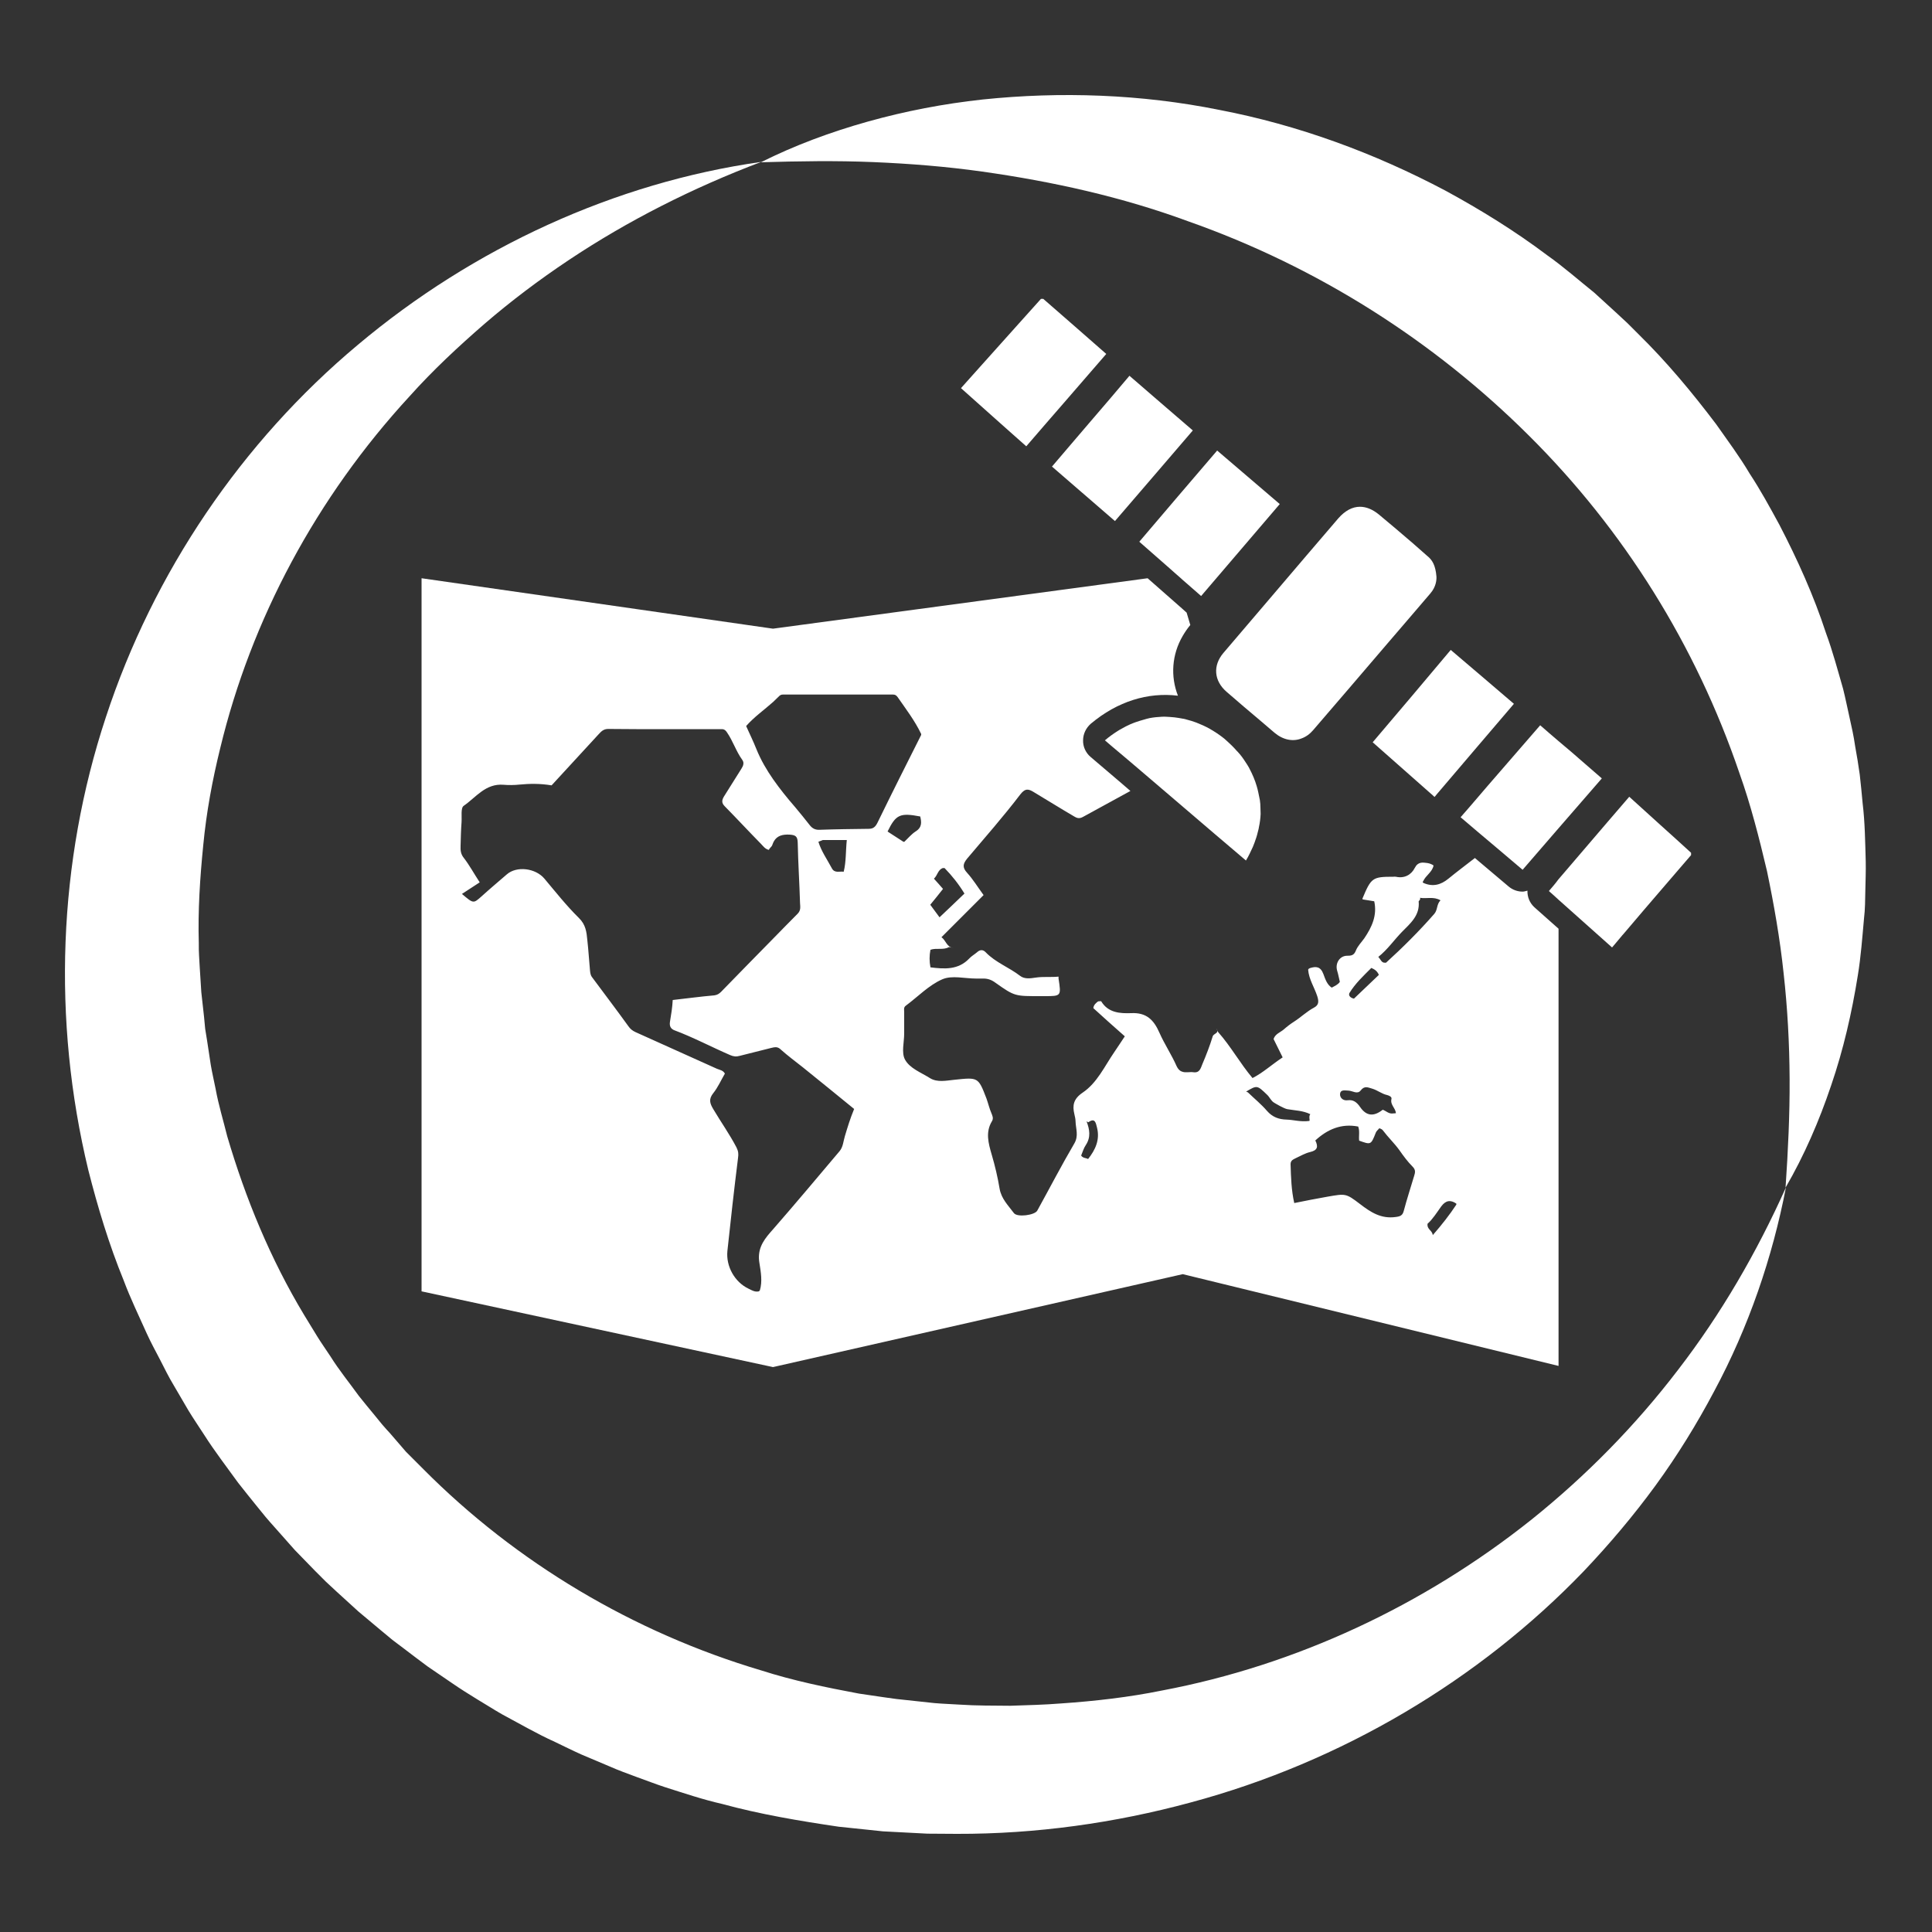 <?xml version="1.0" encoding="utf-8"?>
<!-- Generator: Adobe Illustrator 28.1.0, SVG Export Plug-In . SVG Version: 6.00 Build 0)  -->
<svg version="1.1" id="Livello_2" xmlns="http://www.w3.org/2000/svg" xmlns:xlink="http://www.w3.org/1999/xlink" x="0px" y="0px"
	 viewBox="0 0 100 100" style="enable-background:new 0 0 100 100;" xml:space="preserve">
<rect x="0" y="0" width="100" height="100" fill="#333333" stroke="none"/>
<style type="text/css">
	.st0{fill:#FFFFFF;}
</style>
<g>
	<path class="st0" d="M21.82,29.93v36.91l18.19,3.92l21.21-4.81l19.45,4.75V48.07l-1.25-1.11c-0.25-0.23-0.37-0.54-0.36-0.86
		c-0.08,0.02-0.17,0.05-0.25,0.05c-0.26,0-0.52-0.09-0.73-0.27l-1.74-1.47c-0.46,0.36-0.92,0.7-1.37,1.07
		c-0.39,0.32-0.8,0.43-1.27,0.23c-0.11-0.05-0.04-0.09-0.04-0.09c0.13-0.31,0.47-0.47,0.54-0.82c0,0-0.09-0.09-0.32-0.13
		c-0.24-0.03-0.48-0.08-0.65,0.25c-0.18,0.36-0.54,0.56-0.98,0.46c-0.04-0.01-0.09,0-0.14,0c-1.07,0-1.14,0.05-1.59,1.13
		c-0.02,0.04,0.05,0.05,0.05,0.05c0.19,0.03,0.38,0.06,0.56,0.09c0.16,0.73-0.12,1.33-0.51,1.91c-0.15,0.21-0.35,0.41-0.44,0.64
		c-0.1,0.26-0.25,0.27-0.47,0.27c-0.37,0.01-0.61,0.39-0.5,0.77c0.06,0.19,0.09,0.38,0.14,0.58c-0.1,0.15-0.26,0.21-0.42,0.3
		c-0.25-0.16-0.34-0.46-0.43-0.7c-0.15-0.4-0.38-0.41-0.7-0.31c-0.09,0.03-0.09,0.09-0.09,0.09c0.04,0.49,0.32,0.9,0.47,1.36
		c0.09,0.28,0.08,0.46-0.16,0.59c-0.38,0.2-0.68,0.5-1.04,0.73c-0.19,0.12-0.37,0.26-0.54,0.41c-0.18,0.15-0.44,0.23-0.52,0.49
		c0.16,0.32,0.31,0.63,0.47,0.95c-0.55,0.36-1.01,0.79-1.56,1.07c-0.65-0.77-1.12-1.64-1.78-2.38l-0.09-0.18
		c0.18,0.24-0.15,0.25-0.19,0.4c-0.15,0.49-0.34,0.98-0.54,1.45c-0.08,0.19-0.13,0.45-0.45,0.41c-0.18-0.03-0.38,0.03-0.56-0.02
		c-0.12-0.03-0.23-0.11-0.32-0.3c-0.26-0.59-0.63-1.14-0.89-1.73c-0.29-0.66-0.67-1.05-1.46-1.01c-0.56,0.02-1.19-0.01-1.55-0.61
		c-0.01-0.02-0.09,0-0.16,0c-0.11,0.08-0.23,0.18-0.25,0.35c0.54,0.49,1.07,0.97,1.63,1.46c-0.19,0.28-0.36,0.55-0.54,0.81
		c-0.51,0.74-0.89,1.6-1.65,2.11c-0.47,0.32-0.53,0.66-0.42,1.11c0.03,0.12,0.06,0.27,0.06,0.37c0.01,0.38,0.17,0.74-0.06,1.14
		c-0.67,1.14-1.28,2.32-1.92,3.48c-0.13,0.24-1.04,0.36-1.21,0.13c-0.29-0.39-0.65-0.74-0.74-1.26c-0.1-0.6-0.24-1.19-0.41-1.77
		c-0.17-0.58-0.33-1.16,0.01-1.72c0.1-0.16,0.02-0.3-0.02-0.41c-0.11-0.25-0.17-0.52-0.26-0.77c-0.43-1.12-0.43-1.1-1.67-0.97
		c-0.41,0.04-0.88,0.15-1.26-0.09c-0.46-0.29-1.04-0.5-1.29-0.96c-0.19-0.36-0.04-0.89-0.04-1.34c0-0.38,0-0.76,0-1.13
		c0-0.11-0.04-0.23,0.09-0.32c0.62-0.46,1.19-1.06,1.88-1.36c0.5-0.22,1.16-0.04,1.75-0.04c0.11,0,0.21,0,0.32,0
		c0.26-0.01,0.46,0.05,0.69,0.22c1,0.71,1.01,0.69,2.35,0.69c0.06,0,0.12,0,0.18,0c0.87,0,0.87,0,0.73-0.91c0-0.01,0-0.03,0-0.1
		c-0.39,0.04-0.78-0.01-1.18,0.05c-0.27,0.04-0.58,0.09-0.81-0.09c-0.57-0.44-1.27-0.69-1.78-1.22c-0.14-0.15-0.3-0.14-0.45,0
		c-0.13,0.11-0.29,0.2-0.4,0.32c-0.57,0.6-1.28,0.55-2.01,0.46c-0.06-0.31-0.06-0.61,0-0.91c0.32-0.11,0.66,0.03,0.96-0.14
		l0.23,0.05c-0.35-0.04-0.39-0.4-0.62-0.56c0.74-0.74,1.46-1.46,2.18-2.18c-0.32-0.44-0.55-0.82-0.85-1.15
		c-0.26-0.28-0.22-0.47,0-0.74c0.93-1.1,1.88-2.18,2.75-3.32c0.26-0.34,0.44-0.28,0.7-0.12c0.7,0.42,1.39,0.85,2.09,1.26
		c0.12,0.07,0.25,0.14,0.46,0.02c0.82-0.45,1.63-0.89,2.45-1.34l-0.44-0.38l-0.61-0.52l-1.01-0.86c-0.25-0.21-0.4-0.53-0.39-0.86
		c0-0.33,0.15-0.64,0.4-0.86c1.38-1.16,2.96-1.64,4.51-1.45c-0.39-1-0.32-2.13,0.25-3.1c0.11-0.19,0.24-0.38,0.39-0.56l-0.19-0.64
		l-0.2-0.18l-1.82-1.6l-19.39,2.61L21.82,29.93z M75.38,62.3v0.05c-0.35,0.53-0.74,1.03-1.22,1.58c-0.03-0.26-0.31-0.29-0.27-0.59
		c0.27-0.24,0.48-0.58,0.71-0.9C74.83,62.13,75.08,62.09,75.38,62.3z M72.56,48.24c0.43-0.44,0.94-0.85,0.87-1.58
		c0-0.04,0.11-0.08,0.07-0.19c0.34,0.06,0.7-0.08,1.06,0.13c-0.21,0.21-0.14,0.49-0.32,0.7c-0.78,0.89-1.62,1.73-2.5,2.53h-0.05
		c-0.19,0.01-0.22-0.17-0.35-0.3C71.82,49.15,72.15,48.66,72.56,48.24z M70.98,50.1c0.16,0.07,0.3,0.15,0.39,0.36
		c-0.42,0.4-0.86,0.82-1.29,1.23c0,0-0.31-0.06-0.24-0.28C70.14,50.91,70.57,50.51,70.98,50.1z M69.8,56.45
		c0.21,0.01,0.46,0.21,0.63-0.01c0.2-0.26,0.38-0.15,0.6-0.09c0.27,0.08,0.49,0.27,0.77,0.33c0.07,0.02,0.26,0.08,0.22,0.21
		c-0.07,0.3,0.22,0.47,0.23,0.73l-0.13,0.01c-0.24,0.04-0.37-0.13-0.55-0.19c-0.46,0.36-0.84,0.34-1.17-0.14
		c-0.18-0.26-0.36-0.39-0.65-0.35c-0.25,0.03-0.4-0.14-0.39-0.32C69.38,56.37,69.64,56.45,69.8,56.45z M68.08,59.03
		c0.63-0.58,1.35-0.89,2.22-0.72c0.09,0.24,0.02,0.49,0.05,0.73c0.61,0.22,0.61,0.22,0.86-0.41c0.03-0.09,0.12-0.15,0.18-0.23
		c0,0,0.12,0.02,0.19,0.11c0.27,0.36,0.59,0.66,0.85,1.02c0.21,0.3,0.43,0.6,0.69,0.86c0.16,0.16,0.13,0.3,0.08,0.46
		c-0.18,0.61-0.38,1.21-0.54,1.82c-0.06,0.24-0.18,0.29-0.41,0.32c-0.76,0.11-1.3-0.24-1.87-0.68c-0.72-0.55-0.74-0.53-1.67-0.37
		c-0.57,0.1-1.13,0.21-1.72,0.33c-0.15-0.67-0.17-1.33-0.19-2.01c0-0.21,0.15-0.25,0.28-0.32c0.24-0.11,0.47-0.25,0.73-0.31
		C68.2,59.54,68.24,59.35,68.08,59.03z M65.59,56.67c0.12,0.11,0.2,0.31,0.35,0.4c0.08,0.05,0.52,0.31,0.69,0.34
		c0.4,0.07,0.81,0.07,1.19,0.26c-0.1,0.13,0,0.32-0.05,0.35c-0.46,0.06-0.81-0.06-1.18-0.07c-0.4-0.01-0.73-0.13-1.01-0.45
		c-0.3-0.35-0.66-0.64-0.99-0.96L64.5,56.5C65.07,56.16,65.07,56.17,65.59,56.67z M56.2,59.27c0.27-0.41,0.2-0.81,0.04-1.23
		l0.09,0.05c0.36-0.26,0.39,0.05,0.45,0.27c0.16,0.63-0.08,1.15-0.46,1.63c-0.11-0.06-0.27-0.04-0.36-0.18
		C56.04,59.62,56.09,59.43,56.2,59.27z M48.34,45.48c0.19-0.17,0.2-0.46,0.46-0.55h0.09c0.39,0.4,0.73,0.83,1.03,1.32
		c-0.42,0.4-0.83,0.8-1.29,1.23c-0.16-0.22-0.32-0.43-0.48-0.65c0.2-0.24,0.43-0.53,0.66-0.82C48.66,45.83,48.5,45.66,48.34,45.48z
		 M43.73,58.81c-0.08,0.26-0.09,0.55-0.27,0.77c-1.14,1.35-2.28,2.71-3.44,4.04c-0.05,0.06-0.1,0.11-0.15,0.17
		c-0.41,0.47-0.68,0.92-0.56,1.6c0.07,0.45,0.16,0.93,0.02,1.4l-0.05,0.05c-0.2,0.05-0.38-0.06-0.54-0.14
		c-0.71-0.34-1.17-1.15-1.09-1.95c0.17-1.6,0.35-3.21,0.55-4.81c0.03-0.21,0.02-0.35-0.08-0.55c-0.36-0.69-0.81-1.32-1.2-1.98
		c-0.18-0.3-0.25-0.52,0-0.83c0.24-0.3,0.4-0.67,0.6-1.01c-0.09-0.17-0.26-0.19-0.41-0.25c-1.41-0.63-2.81-1.27-4.22-1.9
		c-0.15-0.07-0.27-0.16-0.37-0.31c-0.62-0.86-1.26-1.7-1.89-2.55c-0.06-0.08-0.08-0.21-0.09-0.31c-0.05-0.53-0.08-1.06-0.14-1.59
		c-0.04-0.42-0.08-0.8-0.44-1.15c-0.64-0.63-1.2-1.34-1.78-2.03c-0.46-0.55-1.44-0.67-1.95-0.22c-0.44,0.38-0.88,0.75-1.31,1.14
		c-0.42,0.37-0.41,0.38-1.01-0.13c0.32-0.21,0.62-0.4,0.92-0.6c-0.32-0.49-0.54-0.9-0.82-1.26c-0.17-0.21-0.18-0.41-0.17-0.64
		c0.01-0.41,0.02-0.82,0.05-1.22c0.02-0.29-0.05-0.73,0.11-0.84c0.64-0.44,1.13-1.17,2.07-1.09c0.25,0.02,0.54,0.02,0.82-0.01
		c0.52-0.05,1.06-0.06,1.66,0.04c0.79-0.86,1.61-1.75,2.43-2.64c0.13-0.14,0.25-0.28,0.5-0.28c1.94,0.02,3.87,0.01,5.81,0.01
		c0.13,0,0.22-0.01,0.34,0.17c0.31,0.45,0.47,0.98,0.79,1.42c0.11,0.15,0.05,0.31-0.04,0.45c-0.3,0.48-0.61,0.97-0.91,1.45
		c-0.1,0.17-0.14,0.32,0.04,0.5c0.63,0.64,1.24,1.3,1.87,1.94c0.12,0.12,0.22,0.28,0.42,0.32c0.03-0.11,0.14-0.14,0.18-0.27
		c0.02-0.07,0.05-0.12,0.08-0.18c0.16-0.28,0.44-0.36,0.81-0.34c0.32,0.02,0.41,0.1,0.42,0.42c0.02,1.04,0.09,2.09,0.12,3.13
		c0.01,0.19,0.05,0.37-0.13,0.55c-0.41,0.41-0.82,0.83-1.23,1.25c-0.91,0.93-1.82,1.85-2.72,2.78c-0.1,0.1-0.2,0.17-0.36,0.19
		c-0.71,0.06-1.42,0.16-2.15,0.24c-0.02,0.39-0.08,0.75-0.14,1.11c-0.05,0.27,0.07,0.39,0.21,0.45c0.99,0.37,1.93,0.87,2.9,1.29
		c0.18,0.08,0.32,0.09,0.5,0.04c0.54-0.14,1.09-0.27,1.63-0.41c0.05-0.01,0.1-0.02,0.14-0.03c0.13-0.02,0.24,0,0.36,0.12
		c0.36,0.32,0.75,0.61,1.13,0.91c0.89,0.72,1.77,1.43,2.66,2.16C44.01,57.88,43.87,58.34,43.73,58.81z M42.36,43.57l0.23-0.09
		c0.56,0,0.62,0,1.24,0c-0.06,0.58-0.03,1.11-0.16,1.64c-0.24-0.03-0.48,0.09-0.62-0.19C42.81,44.48,42.51,44.06,42.36,43.57z
		 M47.4,43.03c-0.22,0.14-0.4,0.36-0.59,0.54h-0.05c-0.27-0.18-0.55-0.35-0.82-0.53c0.43-0.88,0.64-0.98,1.69-0.78
		C47.7,42.55,47.73,42.82,47.4,43.03z M40.32,36.04c0.1-0.11,0.21-0.09,0.32-0.09c1.83,0,3.66,0,5.49,0c0.12,0,0.22-0.02,0.33,0.13
		c0.43,0.62,0.89,1.22,1.22,1.91v0.05c-0.76,1.51-1.52,3.02-2.26,4.54c-0.11,0.22-0.22,0.32-0.46,0.32
		c-0.85,0.01-1.69,0.02-2.54,0.05c-0.22,0.01-0.37-0.07-0.5-0.23c-0.25-0.32-0.51-0.64-0.77-0.95c-0.4-0.46-0.78-0.93-1.13-1.43
		c-0.34-0.49-0.64-1-0.87-1.57c-0.16-0.4-0.35-0.79-0.53-1.19c0.41-0.47,0.93-0.83,1.4-1.25C40.12,36.23,40.22,36.14,40.32,36.04z"
		/>
	<path class="st0" d="M53.88,15.47c-0.35,0.39-0.7,0.78-1.05,1.17c-0.7,0.78-1.39,1.55-2.07,2.31c-0.34,0.38-0.69,0.77-1.02,1.14
		c0.63,0.56,1.21,1.08,1.77,1.58c0.28,0.25,0.55,0.49,0.82,0.73s0.53,0.47,0.79,0.7c0.69-0.8,1.38-1.6,2.07-2.39
		s1.37-1.59,2.07-2.39c-1.08-0.95-2.17-1.9-3.26-2.85C53.95,15.47,53.92,15.47,53.88,15.47z"/>
	<path class="st0" d="M80.17,46.12c0.16,0.14,0.34,0.3,0.5,0.45c0.91,0.81,1.82,1.62,2.77,2.47c0.05-0.06,0.25-0.29,0.53-0.63
		c0.03-0.03,0.05-0.06,0.08-0.09c0.28-0.33,0.64-0.75,1.03-1.21c0.14-0.16,0.28-0.33,0.42-0.49c0.53-0.62,1.08-1.26,1.53-1.78
		c0.19-0.22,0.35-0.41,0.5-0.58c0-0.02,0-0.04,0-0.06c0-0.02,0-0.04,0-0.06c-0.54-0.49-1.06-0.97-1.6-1.45
		c-0.53-0.48-1.07-0.97-1.6-1.45c-0.38,0.44-0.75,0.87-1.11,1.29c-0.72,0.84-1.41,1.65-2.08,2.43c-0.16,0.19-0.32,0.37-0.48,0.56
		C80.51,45.73,80.34,45.92,80.17,46.12z"/>
	<path class="st0" d="M73.13,28.12c-0.58-0.5-1.17-1-1.76-1.49c-0.33-0.27-0.66-0.4-0.98-0.4c-0.39,0-0.77,0.2-1.12,0.6
		c-1.1,1.28-2.19,2.56-3.28,3.84c-0.89,1.04-1.78,2.09-2.67,3.13c-0.55,0.65-0.49,1.44,0.17,2.01c0.59,0.51,1.18,1.02,1.78,1.52
		c0.23,0.2,0.46,0.39,0.69,0.59c0.45,0.38,0.96,0.48,1.41,0.3c0.22-0.08,0.42-0.22,0.6-0.43c1.27-1.47,2.53-2.95,3.79-4.42
		l1.09-1.27l1.19-1.39c0.29-0.34,0.32-0.69,0.31-0.87c-0.05-0.59-0.22-0.86-0.47-1.06L73.13,28.12z"/>
	<path class="st0" d="M65.13,41.02c-0.02-0.11-0.05-0.21-0.08-0.32c-0.09-0.31-0.22-0.62-0.38-0.92c-0.01-0.02-0.02-0.04-0.03-0.06
		c0,0,0,0,0,0c-0.05-0.09-0.11-0.18-0.17-0.27c-0.12-0.19-0.25-0.37-0.41-0.54c-0.04-0.04-0.08-0.08-0.12-0.13
		c-0.1-0.11-0.21-0.22-0.32-0.32c-0.11-0.1-0.21-0.2-0.33-0.29c-0.22-0.17-0.45-0.32-0.68-0.45c-0.23-0.13-0.46-0.23-0.69-0.32
		c-0.16-0.06-0.32-0.11-0.48-0.15c-0.07-0.02-0.13-0.04-0.2-0.05c0,0-0.01,0-0.01,0c-0.15-0.03-0.29-0.05-0.44-0.07
		c-0.08-0.01-0.16-0.01-0.24-0.02c-0.14-0.01-0.29-0.02-0.43-0.01c-0.21,0.01-0.41,0.03-0.62,0.07c-0.1,0.02-0.2,0.05-0.3,0.08
		c-0.14,0.04-0.28,0.08-0.42,0.13c-0.09,0.03-0.18,0.07-0.28,0.11c-0.15,0.07-0.3,0.14-0.45,0.23c-0.07,0.04-0.15,0.08-0.22,0.13
		c-0.22,0.14-0.43,0.29-0.64,0.47c0.26,0.22,0.52,0.45,0.79,0.67c0.19,0.16,0.39,0.33,0.58,0.49c0.34,0.29,0.68,0.58,1.02,0.87
		c0.55,0.47,1.1,0.94,1.65,1.41c1.09,0.93,2.17,1.86,3.26,2.78c0,0,0,0,0,0c0.14-0.23,0.25-0.47,0.36-0.71
		c0.03-0.08,0.06-0.16,0.09-0.23c0.06-0.17,0.12-0.34,0.16-0.52c0.02-0.09,0.05-0.17,0.06-0.26c0.05-0.23,0.08-0.46,0.09-0.69
		c0-0.11-0.01-0.21-0.01-0.32c0-0.13-0.01-0.27-0.03-0.4C65.18,41.28,65.16,41.15,65.13,41.02z"/>
	<path class="st0" d="M56.44,21.82c-0.67,0.79-1.34,1.56-1.99,2.33c1.09,0.94,2.19,1.89,3.26,2.82c0.67-0.78,1.35-1.57,2.03-2.36
		s1.34-1.56,2-2.33c-1.1-0.95-2.21-1.9-3.28-2.83C57.79,20.25,57.11,21.04,56.44,21.82z"/>
	<path class="st0" d="M58.97,28.04c0.55,0.48,1.09,0.96,1.63,1.43c0.1,0.09,0.19,0.17,0.28,0.25c0.12,0.1,0.23,0.2,0.34,0.3
		c0.32,0.28,0.64,0.56,0.95,0.83c0.24-0.28,0.48-0.56,0.71-0.83c1.13-1.32,2.26-2.64,3.36-3.93c-1.06-0.91-2.17-1.85-3.24-2.77
		C61.65,24.89,60.29,26.49,58.97,28.04z"/>
	<path class="st0" d="M71.05,38.42c1.01,0.89,2.02,1.78,3,2.65c0.07,0.06,0.14,0.12,0.2,0.18c0.04-0.04,0.07-0.08,0.11-0.13
		c1.34-1.58,2.68-3.14,4-4.69c-1.07-0.92-2.18-1.86-3.27-2.79C73.76,35.22,72.4,36.84,71.05,38.42z"/>
	<path class="st0" d="M80.67,38.36c-0.32-0.27-0.64-0.55-0.95-0.82c-0.7,0.81-1.4,1.62-2.09,2.41c-0.44,0.51-0.88,1.01-1.31,1.52
		c-0.24,0.28-0.48,0.56-0.72,0.83c0.61,0.52,1.22,1.04,1.83,1.55c0.47,0.4,0.93,0.79,1.38,1.17c0.61-0.71,1.24-1.43,1.86-2.15
		c0.75-0.86,1.49-1.72,2.24-2.58c-0.53-0.46-1.07-0.93-1.6-1.39C81.09,38.72,80.89,38.54,80.67,38.36z"/>
	<path class="st0" d="M79.3,78.63c-5.6,4.47-12.22,7.56-19.15,8.87c-1.72,0.35-3.48,0.55-5.23,0.67c-0.87,0.07-1.75,0.09-2.63,0.12
		c-0.88-0.01-1.75,0-2.63-0.06c-0.44-0.03-0.87-0.04-1.31-0.08l-1.3-0.14l-0.65-0.07l-0.65-0.09l-1.29-0.19
		c-1.71-0.32-3.41-0.67-5.06-1.2c-6.63-1.97-12.69-5.59-17.48-10.41l-0.9-0.9L20.2,74.2c-0.14-0.16-0.29-0.31-0.42-0.47l-0.4-0.49
		c-0.27-0.33-0.54-0.65-0.8-0.98c-0.49-0.68-1.03-1.34-1.48-2.06c-0.23-0.35-0.48-0.7-0.7-1.06l-0.66-1.08
		c-1.74-2.89-3.03-6.02-3.98-9.25c-0.2-0.81-0.45-1.62-0.6-2.45c-0.08-0.41-0.18-0.82-0.25-1.24l-0.19-1.25l-0.1-0.62l-0.06-0.63
		l-0.14-1.26l-0.08-1.26c-0.02-0.42-0.06-0.84-0.05-1.27c-0.05-1.69,0.06-3.39,0.23-5.08c0.16-1.69,0.47-3.37,0.88-5.03
		c1.6-6.64,4.97-12.97,9.81-18.22c1.19-1.33,2.51-2.56,3.87-3.74c1.37-1.18,2.83-2.28,4.36-3.3c3.06-2.04,6.4-3.73,9.96-5.08
		c-7.56,1.07-14.9,4.44-20.88,9.47c-6,5.02-10.58,11.77-13.04,19.27c-2.48,7.5-2.78,15.68-0.91,23.44c0.49,1.93,1.07,3.85,1.83,5.71
		c0.35,0.94,0.79,1.84,1.2,2.76c0.21,0.46,0.45,0.9,0.68,1.34c0.23,0.45,0.45,0.9,0.71,1.33l0.76,1.3c0.26,0.43,0.55,0.85,0.82,1.27
		c0.54,0.85,1.16,1.65,1.75,2.47c0.31,0.4,0.63,0.79,0.95,1.19l0.48,0.59c0.16,0.19,0.33,0.38,0.5,0.57l1.01,1.14l1.06,1.09
		l0.54,0.54l0.56,0.52l1.13,1.03l1.17,0.98l0.59,0.49l0.61,0.46c0.41,0.31,0.81,0.62,1.22,0.92l1.26,0.86
		c0.42,0.29,0.85,0.56,1.29,0.83c0.44,0.26,0.87,0.54,1.31,0.79c0.9,0.48,1.79,1,2.72,1.42c0.46,0.22,0.92,0.45,1.39,0.66l1.42,0.6
		c0.47,0.21,0.95,0.38,1.43,0.56c0.48,0.17,0.96,0.36,1.45,0.52c0.98,0.31,1.95,0.64,2.96,0.87c1.98,0.54,4.01,0.88,6.04,1.18
		l1.53,0.16l0.76,0.08l0.77,0.04L48,94.91c0.51,0.01,1.02,0,1.53,0.01c4.09,0.01,8.17-0.56,12.08-1.62
		c7.84-2.1,14.95-6.35,20.35-11.96c1.34-1.41,2.59-2.89,3.73-4.45c1.13-1.55,2.14-3.19,3.03-4.87c1.8-3.35,3.02-6.94,3.72-10.56
		c-1.52,3.39-3.37,6.57-5.59,9.45C84.65,73.79,82.1,76.38,79.3,78.63z"/>
	<path class="st0" d="M96.41,41.58c-0.05-0.5-0.09-1-0.15-1.49c-0.07-0.5-0.15-0.99-0.24-1.48c-0.07-0.5-0.18-0.99-0.29-1.48
		c-0.11-0.49-0.21-0.99-0.33-1.47c-0.28-0.97-0.54-1.95-0.89-2.9c-0.63-1.93-1.47-3.79-2.41-5.6c-0.49-0.9-0.98-1.8-1.54-2.65
		c-0.52-0.88-1.14-1.71-1.73-2.55c-1.24-1.64-2.56-3.23-4.04-4.68l-0.55-0.55l-0.57-0.53l-1.15-1.05c-0.81-0.65-1.59-1.34-2.44-1.94
		c-1.66-1.25-3.44-2.35-5.26-3.34c-3.68-1.95-7.63-3.4-11.7-4.18c-4.06-0.82-8.23-0.96-12.26-0.54c-2.02,0.22-4,0.6-5.93,1.14
		c-1.93,0.54-3.79,1.23-5.55,2.11c1.98-0.06,3.91-0.09,5.82-0.01c1.91,0.08,3.78,0.23,5.63,0.49c3.69,0.52,7.26,1.32,10.63,2.56
		c6.77,2.38,12.78,6.23,17.68,11.11c4.91,4.88,8.64,10.85,10.89,17.46c0.59,1.65,1.02,3.35,1.43,5.08c0.36,1.73,0.67,3.49,0.86,5.29
		c0.2,1.79,0.3,3.61,0.31,5.46c0.01,1.85-0.08,3.72-0.21,5.63c0.97-1.67,1.74-3.45,2.36-5.29c0.63-1.84,1.07-3.75,1.38-5.69
		c0.16-0.97,0.23-1.95,0.32-2.94c0.06-0.49,0.06-0.99,0.07-1.48c0.01-0.49,0.03-0.99,0.02-1.49C96.54,43.57,96.53,42.57,96.41,41.58
		z"/>
</g>
</svg>
